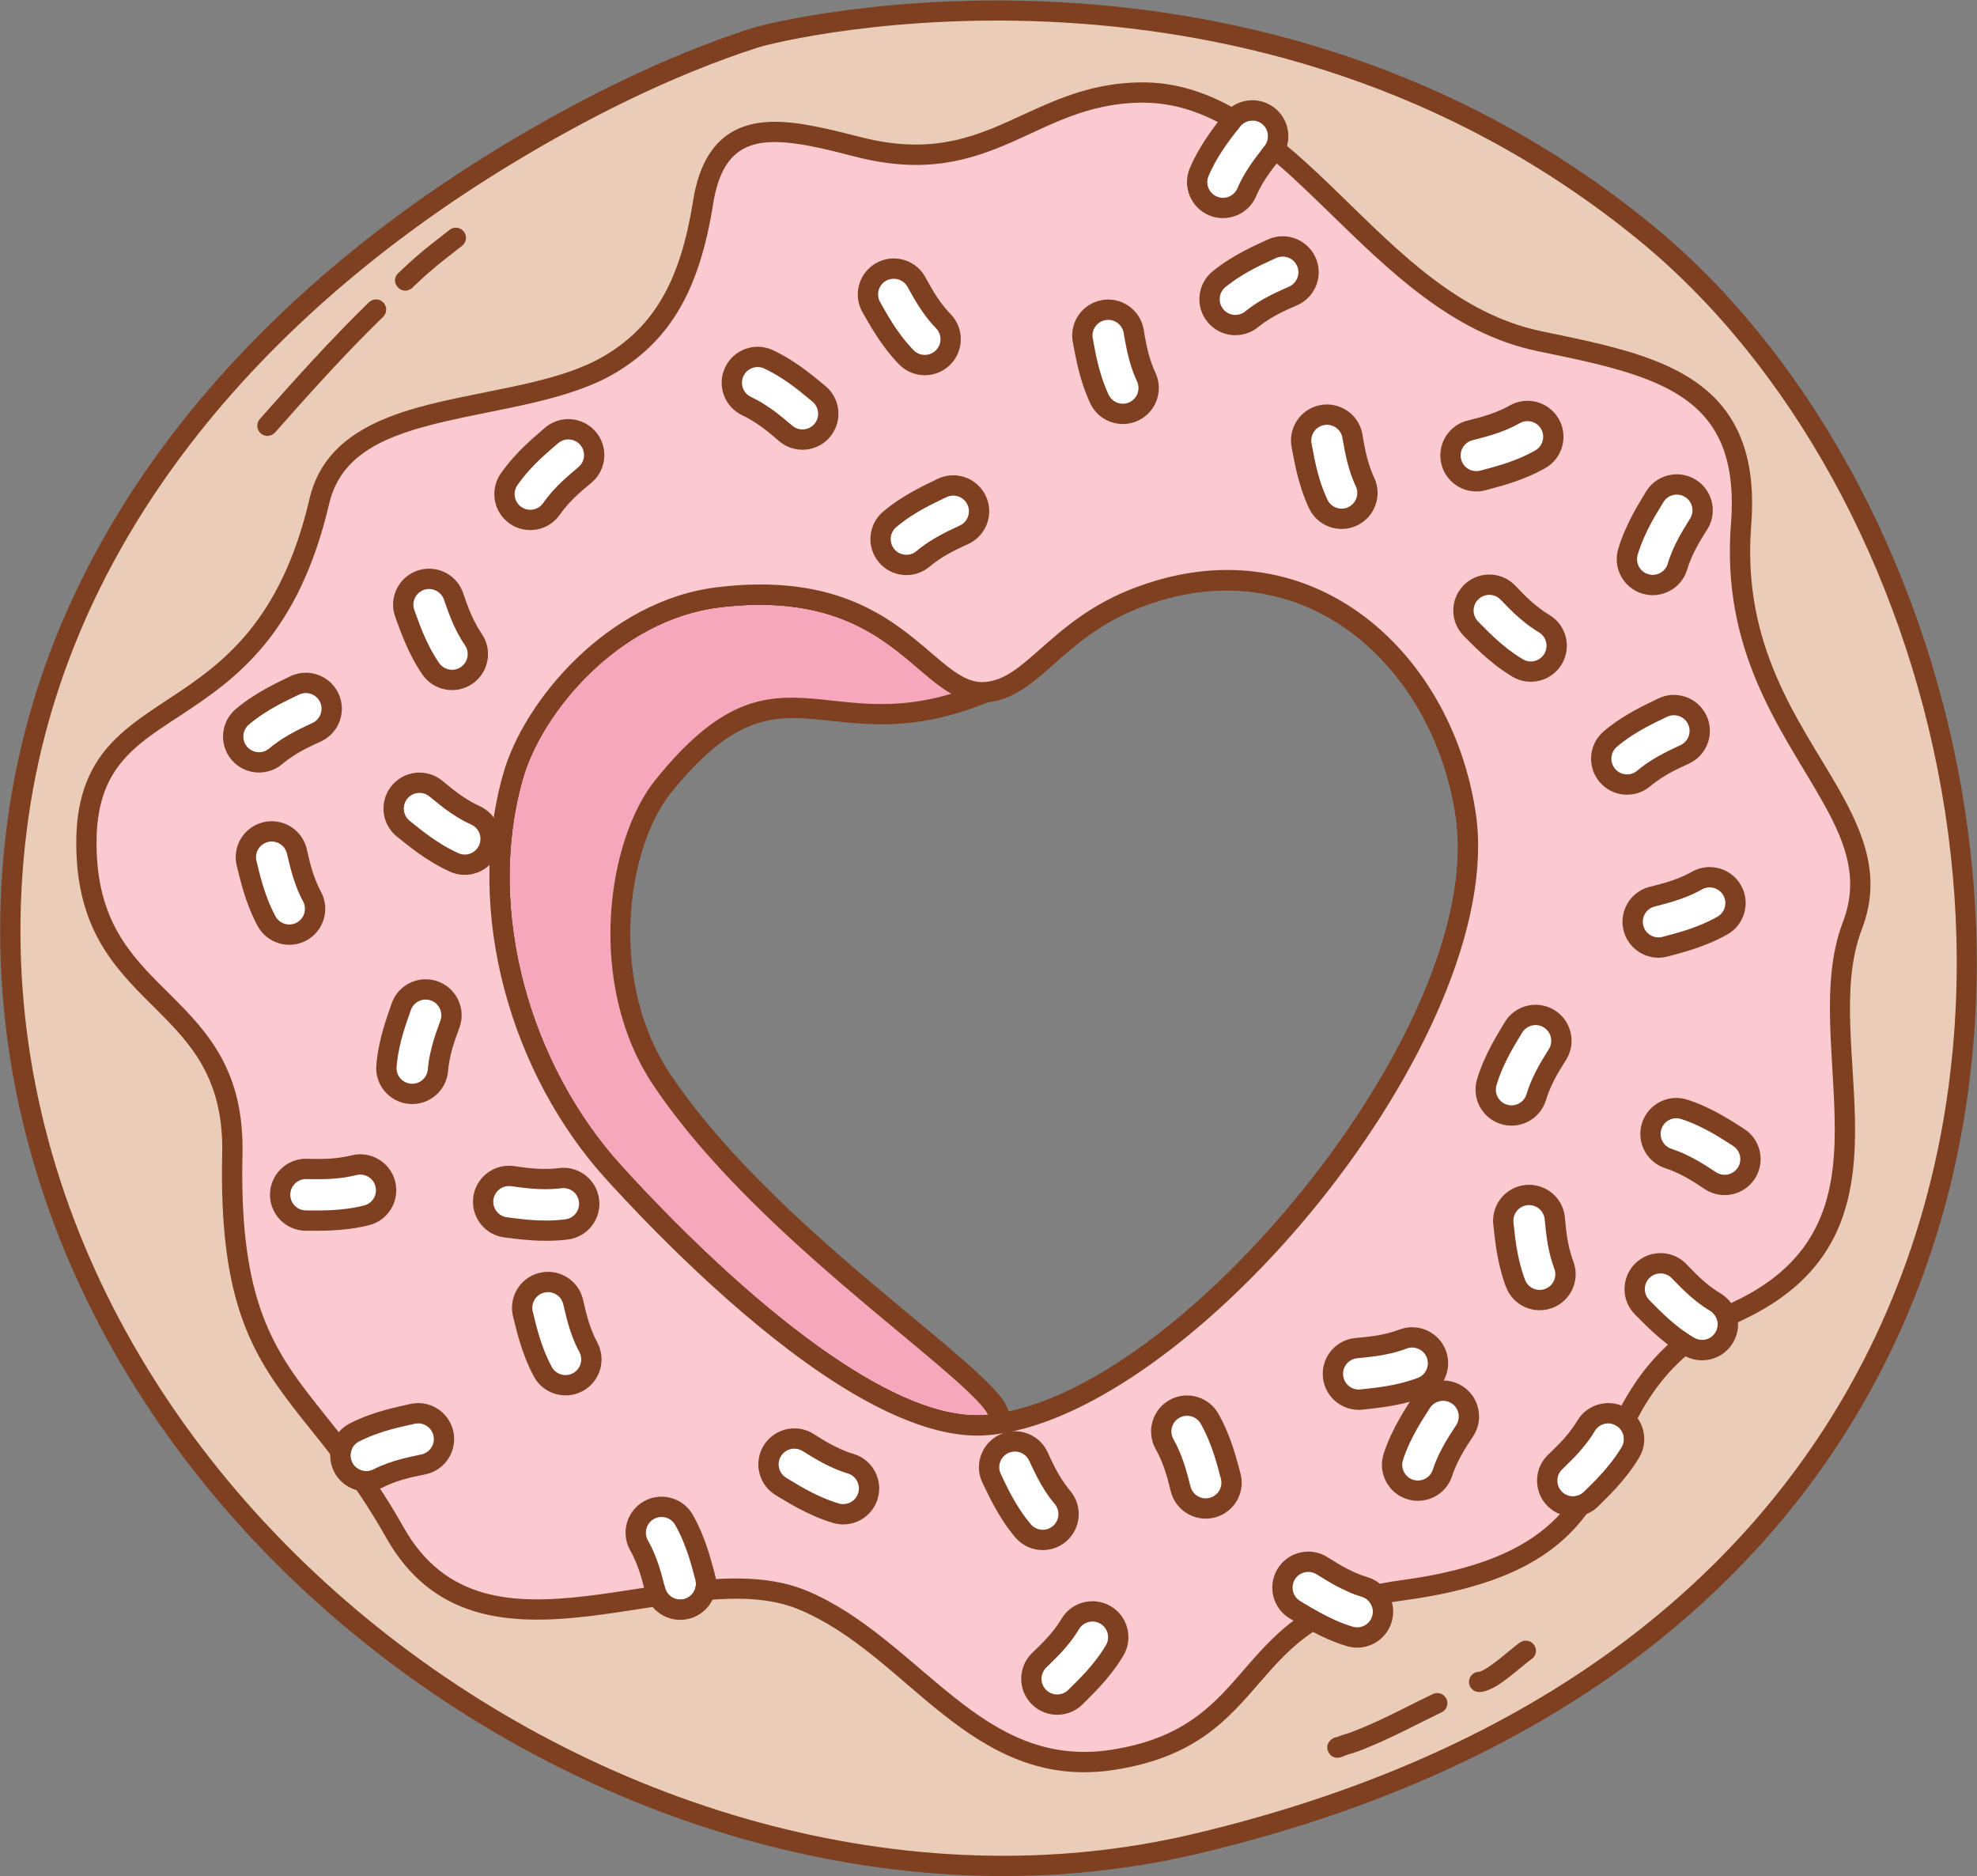 <?xml version="1.0" encoding="UTF-8" standalone="no"?><!DOCTYPE svg PUBLIC "-//W3C//DTD SVG 1.1//EN" "http://www.w3.org/Graphics/SVG/1.1/DTD/svg11.dtd"><svg width="100%" height="100%" viewBox="0 0 3249 3083" version="1.1" xmlns="http://www.w3.org/2000/svg" xmlns:xlink="http://www.w3.org/1999/xlink" xml:space="preserve" xmlns:serif="http://www.serif.com/" style="fill-rule:evenodd;clip-rule:evenodd;stroke-linejoin:round;stroke-miterlimit:2;"><rect x="0" y="0" width="3249" height="3083" fill="#808080" stroke="none"/><g id="Donut-Pink"><path d="M1620.69,2341.77c126.072,-10.006 -329.795,-264.743 -532.736,-567.124c-107.873,-160.73 -73.618,-388.301 1.575,-481.964c167.082,-208.125 242.976,-95.63 423.303,-124.112c32.173,-5.082 67.672,-14.652 107.605,-31.331c-100.4,8.901 -140.931,-191.4 -439.03,-155.873c-173.559,20.684 -306.129,180.06 -338.454,294.7c-62.796,222.703 13,482.504 165.709,650.598c127.187,139.999 419.166,430.413 612.028,415.106Z" style="fill:#f6a7bc;"/><path d="M1622.01,2358.38c22.452,-1.782 32.558,-11.584 35.769,-21.732c2.87,-9.07 0.512,-22.61 -11.156,-38.53c-23.873,-32.568 -90.753,-86.791 -173.268,-155.577c-120.555,-100.495 -275.011,-233.328 -371.561,-377.187c-103.458,-154.152 -71.383,-372.412 0.732,-462.242c94.592,-117.828 157.657,-127.796 230.168,-121.883c52.364,4.27 109.015,15.444 182.739,3.799c33.314,-5.262 70.079,-15.143 111.428,-32.413c7.586,-3.169 11.728,-11.394 9.758,-19.374c-1.97,-7.981 -9.465,-13.333 -17.653,-12.607c-16.354,1.45 -30.625,-4.364 -45.148,-13.645c-17.284,-11.048 -34.656,-26.822 -54.684,-43.74c-64.396,-54.397 -153.857,-120.585 -339.699,-98.437c-180.716,21.538 -318.864,187.359 -352.522,306.727c-64.307,228.062 13.029,494.188 169.414,666.328c76.948,84.7 213.766,223.944 352.874,318.498c95.582,64.969 192.636,108.378 272.808,102.015l0.001,0Zm1.695,-33.872c-1.373,0.278 -2.903,0.53 -4.333,0.643l0,0c-74.118,5.883 -163.069,-36.291 -251.432,-96.354c-136.809,-92.991 -271.265,-230.045 -346.941,-313.344c-149.034,-164.049 -223.288,-417.525 -162.004,-634.868c30.992,-109.912 157.984,-262.842 324.385,-282.674c171.878,-20.484 254.687,40.492 314.244,90.802c21.291,17.985 39.868,34.618 58.243,46.362c2.65,1.694 5.299,3.291 7.953,4.785c-18.923,5.631 -36.727,9.58 -53.587,12.243c-70.538,11.141 -124.73,-0.012 -174.83,-4.097c-81.186,-6.62 -152.961,2.314 -258.87,134.239c-78.27,97.496 -114.704,334.377 -2.417,501.685c142.801,212.772 409.933,402.334 514.041,500.217c12.574,11.823 22.65,22.191 29.579,31.038c2.361,3.016 4.504,6.634 5.969,9.323Z" style="fill:#7e4021;"/><path d="M2702.51,380.834c-638.917,-521.139 -1416.11,-333.579 -1463.23,-318.258c-143.571,46.685 -282.543,116.644 -411.238,194.962c-403.269,245.41 -739.242,619.213 -800.461,1103.19c-132.107,1044.39 987.794,1893.37 1937.05,1669.15c1639.46,-387.247 1460.73,-2059.45 737.877,-2649.05Zm-1081.82,1960.93c323.617,-25.685 840.695,-648.05 788.15,-1002.74c-38.623,-260.712 -266.87,-465.84 -545.261,-354.781c-129.75,51.761 -166.424,146.192 -243.142,152.993c-100.4,8.901 -140.931,-191.4 -439.03,-155.873c-173.559,20.684 -306.129,180.06 -338.454,294.7c-62.796,222.703 13,482.504 165.709,650.598c127.187,139.999 419.166,430.413 612.028,415.106Z" style="fill:#ebccb8;"/><path d="M2713.05,367.919c-645.724,-526.691 -1431.3,-336.677 -1478.92,-321.193c-144.79,47.081 -284.962,117.592 -414.749,196.574c-407.545,248.013 -746.463,626.227 -808.332,1115.34c-66.798,528.086 182.523,1006.95 568.952,1325.26c386.104,318.048 908.888,475.482 1388.46,362.203c496.696,-117.321 827.885,-351.84 1028.82,-638.182c469.423,-668.97 227.404,-1622.68 -284.234,-2040l-0.001,-0Zm-21.068,25.831c500.359,408.123 737.092,1340.8 278.017,1995.02c-196.999,280.741 -522.212,509.862 -1009.19,624.889c-469.68,110.94 -981.475,-44.007 -1359.61,-355.492c-377.809,-311.216 -622.385,-779.043 -557.076,-1295.35c60.57,-478.847 393.598,-848.238 792.59,-1091.05c127.603,-77.653 265.376,-147.061 407.728,-193.349c46.614,-15.158 815.43,-200.264 1447.54,315.323l0.001,0.001Zm-1069.96,1964.63c165.044,-13.099 380.395,-176.97 546.811,-384.171c166.361,-207.132 283.295,-456.796 256.506,-637.629c-40.172,-271.175 -278.359,-483.334 -567.923,-367.818c-79.983,31.908 -125.723,79.331 -166.397,113.887c-23.489,19.956 -44.73,35.564 -72.041,37.985c-16.354,1.45 -30.625,-4.364 -45.148,-13.645c-17.284,-11.048 -34.656,-26.822 -54.684,-43.74c-64.396,-54.397 -153.857,-120.585 -339.699,-98.437c-180.716,21.538 -318.864,187.359 -352.522,306.727c-64.307,228.062 13.029,494.188 169.414,666.328c76.948,84.7 213.766,223.944 352.874,318.498c95.582,64.969 192.636,108.378 272.808,102.015l0.001,0Zm-2.638,-33.229c-74.118,5.883 -163.069,-36.291 -251.432,-96.354c-136.809,-92.991 -271.265,-230.045 -346.941,-313.344c-149.034,-164.049 -223.288,-417.525 -162.004,-634.868c30.992,-109.912 157.984,-262.842 324.385,-282.674c171.878,-20.484 254.687,40.492 314.244,90.802c21.291,17.985 39.868,34.618 58.243,46.362c21.139,13.511 42.236,20.873 66.043,18.762c34.065,-3.02 61.381,-20.893 90.679,-45.785c38.505,-32.712 81.45,-78.124 157.166,-108.329c267.22,-106.603 485.526,91.492 522.599,341.742c25.756,173.861 -89.575,412.724 -249.522,611.871c-159.891,199.077 -364.886,359.23 -523.46,371.815l0,0Z" style="fill:#7e4021;"/><path d="M451.927,710.676c57.706,-65.069 115.099,-129.259 177.663,-190.061c6.597,-6.411 6.748,-16.971 0.337,-23.568c-6.411,-6.597 -16.971,-6.748 -23.568,-0.337c-63.159,61.38 -121.117,126.162 -179.371,191.849c-6.103,6.882 -5.471,17.425 1.411,23.528c6.882,6.103 17.425,5.471 23.528,-1.411Z" style="fill:#7e4021;"/><path d="M680.429,469.999c2.38,-2.148 6.266,-5.67 7.784,-7.099c5.246,-4.942 10.539,-9.853 15.962,-14.601c17.757,-15.546 36.678,-29.794 55.223,-44.378c7.23,-5.686 8.484,-16.173 2.798,-23.403c-5.686,-7.231 -16.173,-8.485 -23.404,-2.799c-19.004,14.945 -38.377,29.569 -56.575,45.5c-5.727,5.015 -11.321,10.199 -16.862,15.419c-3.184,3 -11.563,10.627 -12.537,11.918c-7.372,9.774 -1.791,17.984 0.009,20.331c0.879,1.147 9.917,12.272 23.345,3.246c1.705,-1.146 3.13,-2.553 4.257,-4.134Zm-20.724,-24.744l-0.666,0.334l-0.729,0.413c0.482,-0.291 0.948,-0.538 1.395,-0.747Zm0.129,-0.064l-0.031,0.015l0.162,-0.071l-0.131,0.056Z" style="fill:#7e4021;"/><path d="M2196.99,2854.42c-3.048,0.314 -6.042,1.476 -8.615,3.522c-11.857,9.426 -5.836,20.101 -4.613,22.181c1.992,3.386 6.421,9.038 16.018,8.192c1.035,-0.092 3.185,-0.439 5.927,-1.465c2.481,-0.928 7.374,-3.286 9.705,-3.88c12.417,-3.164 24.362,-8.23 36.186,-13.091c40.18,-16.517 78.341,-37.479 117.535,-56.144c8.305,-3.954 11.837,-13.908 7.882,-22.213c-3.954,-8.305 -13.908,-11.837 -22.213,-7.882c-38.649,18.405 -76.256,39.122 -115.878,55.409c-10.386,4.27 -20.836,8.841 -31.743,11.62c-2.089,0.533 -6.964,2.443 -10.191,3.751Zm13.368,28.524l-0.486,0.451l0.169,-0.144l0.317,-0.307Zm2.39,-2.918c-0.654,1.019 -1.428,1.976 -2.32,2.85c1.004,-0.966 1.755,-1.93 2.32,-2.85Z" style="fill:#7e4021;"/><path d="M2431.15,2747.06c-8.984,-0.204 -16.557,6.799 -17.006,15.83c-0.456,9.188 6.632,17.017 15.819,17.473c7.784,0.387 19.301,-3.582 31.553,-11.356c20.141,-12.781 44.84,-35.62 55.265,-42.569c7.654,-5.103 9.725,-15.459 4.622,-23.113c-5.102,-7.654 -15.458,-9.725 -23.112,-4.622c-8.976,5.983 -28.496,23.683 -46.624,36.71c-5.225,3.755 -10.297,7.093 -14.879,9.418c-2.005,1.018 -5.204,2.086 -5.638,2.229Z" style="fill:#7e4021;"/><path d="M2530.3,560.699c-276.701,-57.045 -405.822,-412.926 -657.187,-408.665c-180.147,3.053 -246.626,144.628 -462.234,89.543c-122.117,-31.199 -231.48,-59.557 -255.443,91.292c-21.311,134.158 -65.792,212.764 -150.52,264.325c-150.147,91.373 -437.956,46.246 -480.079,226.419c-97.897,418.74 -400.523,282.102 -382.05,587.746c14.735,243.798 244.811,226.075 239.025,485.392c-8.294,371.691 125.779,369.975 266.86,620.986c144.985,257.956 473.663,29.055 671.074,111.72c183.561,76.866 283.45,297.566 509.679,262.182c257.402,-40.259 198.879,-241.389 474.58,-278.345c440.599,-59.06 249.649,-317.767 552.091,-459.029c294.459,-137.533 111.619,-434.049 188.21,-633.658c76.095,-198.315 -209.778,-319.259 -183.016,-658.775c18.172,-230.541 -138.214,-261.39 -330.99,-301.133Zm-909.603,1781.07c323.617,-25.685 840.695,-648.05 788.15,-1002.74c-38.623,-260.712 -266.87,-465.84 -545.261,-354.781c-129.75,51.761 -166.424,146.192 -243.142,152.993c-100.4,8.901 -140.931,-191.4 -439.03,-155.873c-173.559,20.684 -306.129,180.06 -338.454,294.7c-62.796,222.703 13,482.504 165.709,650.598c127.187,139.999 419.166,430.413 612.028,415.106Z" style="fill:#facad0;"/><path d="M2533.66,544.375c-135.197,-27.872 -233.794,-129.558 -329.842,-222.948c-101.684,-98.87 -200.969,-188.261 -330.994,-186.058c-74.721,1.267 -130.66,25.233 -185.104,50.22c-75.705,34.745 -148.368,71.611 -272.721,39.84c-52.906,-13.517 -103.537,-26.251 -146.25,-25.255c-31.743,0.74 -59.43,8.872 -81.538,27.932c-22.918,19.758 -40.243,51.8 -48.241,102.149c-20.334,128.002 -61.884,203.506 -142.724,252.702c-43.571,26.515 -99.216,40.884 -156.744,53.082c-60.061,12.735 -122.168,22.991 -175.895,40.509c-76.87,25.064 -136.746,65.17 -155.005,143.27c-47.475,203.069 -144.596,271.47 -227.604,326.162c-53.875,35.496 -101.726,66.232 -129.718,119.311c-18.924,35.885 -29.066,82.033 -25.135,147.074c7.691,127.256 70.862,186.645 132.077,247.673c55.816,55.646 109.675,112.92 106.921,236.341c-5.108,228.926 42.907,319.721 113.008,411.498c45.134,59.09 100.041,118.488 155.986,218.026c76.431,135.985 200.588,145.425 332.346,129.981c62.366,-7.309 126.366,-20.098 187.09,-25.891c57.916,-5.525 112.749,-4.836 159.73,14.838c90.373,37.844 159.899,111.44 234.927,170.875c79.762,63.185 165.357,110.919 283.765,92.4c134.155,-20.983 186.229,-83.481 240.44,-145.955c49.822,-57.415 101.721,-114.636 233.778,-132.338c229.218,-30.726 293.558,-114.368 340.529,-207.716c43.713,-86.877 69.968,-184.336 216.402,-252.731c154.893,-72.346 184.712,-186.231 185.418,-308.555c0.337,-58.335 -6.138,-118.618 -7.914,-176.834c-1.7,-55.711 0.826,-109.481 19.213,-157.399c32.38,-84.389 4.547,-155.853 -40.365,-234.052c-61.981,-107.921 -157.314,-229.998 -141.597,-429.384c5.783,-73.366 -5.606,-127.581 -29.196,-168.792c-27.813,-48.589 -72.774,-79.596 -129.198,-101.759c-53.423,-20.985 -117.359,-34.097 -185.845,-48.216l-0,0Zm-6.731,32.647c66.457,13.701 128.549,26.231 180.389,46.594c48.841,19.185 88.38,45.234 112.456,87.294c20.887,36.488 30.015,84.653 24.895,149.612c-16.399,208.035 81.252,336.003 145.922,448.605c39.525,68.82 66.645,131.243 38.149,205.509c-38.961,101.538 -12.828,227.691 -13.511,345.982c-0.636,110.22 -26.626,213.36 -166.192,278.547c-125.752,58.735 -169.624,136.831 -206.097,213.537c-25.409,53.439 -46.658,106.306 -93.849,149.845c-47.092,43.449 -119.946,77.156 -247.307,94.228c-143.643,19.255 -200.332,81.077 -254.525,143.53c-49.803,57.394 -97.168,115.591 -220.415,134.868c-107.822,16.864 -185.285,-28.06 -257.916,-85.595c-77.364,-61.286 -149.563,-136.472 -242.75,-175.494c-51.725,-21.66 -112.006,-23.357 -175.77,-17.274c-60.956,5.815 -125.202,18.63 -187.805,25.968c-118.184,13.852 -230.852,8.768 -299.408,-113.207c-56.919,-101.271 -112.635,-161.809 -158.554,-221.928c-66.481,-87.037 -111.017,-173.417 -106.173,-390.521c3.033,-135.897 -55.253,-199.419 -116.712,-260.69c-56.061,-55.89 -115.295,-109.536 -122.338,-226.078c-3.459,-57.218 4.698,-97.944 21.347,-129.514c25.369,-48.105 69.745,-74.855 118.572,-107.026c88.16,-58.085 191.302,-130.736 241.723,-346.407c19.587,-83.778 97.866,-113.008 187.131,-134.083c97.695,-23.065 208.973,-35.393 285.383,-81.892c88.616,-53.928 136.027,-135.633 158.317,-275.948c6.38,-40.164 18.803,-66.37 37.085,-82.132c20.829,-17.956 48.629,-21.613 80.264,-19.306c35.625,2.598 75.793,13.022 117.507,23.679c112.563,28.758 186.21,6.319 255.217,-23.846c64.197,-28.063 123.93,-63.698 211.425,-65.181c121.343,-2.057 212.297,84.36 307.192,176.628c100.53,97.748 204.843,202.523 346.348,231.696l0,0Zm-904.919,1781.36c165.044,-13.099 380.395,-176.97 546.811,-384.171c166.361,-207.132 283.295,-456.796 256.506,-637.629c-40.172,-271.175 -278.359,-483.334 -567.923,-367.818c-79.983,31.908 -125.723,79.331 -166.397,113.887c-23.489,19.956 -44.73,35.564 -72.041,37.985c-16.354,1.45 -30.625,-4.364 -45.148,-13.645c-17.284,-11.048 -34.656,-26.822 -54.684,-43.74c-64.396,-54.397 -153.857,-120.585 -339.699,-98.437c-180.716,21.538 -318.864,187.359 -352.522,306.727c-64.307,228.062 13.029,494.188 169.414,666.328c76.948,84.7 213.766,223.944 352.874,318.498c95.582,64.969 192.636,108.378 272.808,102.015l0.001,0Zm-2.638,-33.229c-74.118,5.883 -163.069,-36.291 -251.432,-96.354c-136.809,-92.991 -271.265,-230.045 -346.941,-313.344c-149.034,-164.049 -223.288,-417.525 -162.004,-634.868c30.992,-109.912 157.984,-262.842 324.385,-282.674c171.878,-20.484 254.687,40.492 314.244,90.802c21.291,17.985 39.868,34.618 58.243,46.362c21.139,13.511 42.236,20.873 66.043,18.762c34.065,-3.02 61.381,-20.893 90.679,-45.785c38.505,-32.712 81.45,-78.124 157.166,-108.329c267.22,-106.603 485.526,91.492 522.599,341.742c25.756,173.861 -89.575,412.724 -249.522,611.871c-159.891,199.077 -364.886,359.23 -523.46,371.815l0,0Z" style="fill:#7e4021;"/><path d="M2487.26,2009.35c2.036,15.526 4.109,54.516 18.885,93.593c5.04,13.329 19.953,20.059 33.281,15.019c13.329,-5.04 20.059,-19.952 15.019,-33.281c-12.935,-34.211 -14.203,-68.453 -15.986,-82.045c-1.853,-14.129 -14.828,-24.095 -28.956,-22.242c-14.129,1.852 -24.096,14.827 -22.243,28.956Z" style="fill:#fff;"/><path d="M2454.21,2013.68c2.2,16.774 4.792,58.828 20.756,101.048c11.546,30.537 45.712,45.955 76.249,34.409c30.537,-11.546 45.955,-45.712 34.409,-76.249c-11.748,-31.07 -12.496,-62.246 -14.114,-74.59c-4.245,-32.37 -33.972,-55.204 -66.342,-50.959c-32.369,4.245 -55.203,33.972 -50.958,66.341Zm33.05,-4.334c2.036,15.526 4.109,54.516 18.885,93.593c5.04,13.329 19.953,20.059 33.281,15.019c13.329,-5.04 20.059,-19.952 15.019,-33.281c-12.935,-34.211 -14.203,-68.453 -15.986,-82.045c-1.853,-14.129 -14.828,-24.095 -28.956,-22.242c-14.129,1.852 -24.096,14.827 -22.243,28.956Z" style="fill:#7e4021;"/><path d="M2236.3,2283.11c15.526,-2.036 54.515,-4.109 93.593,-18.884c13.329,-5.04 20.059,-19.953 15.019,-33.282c-5.04,-13.329 -19.953,-20.058 -33.281,-15.019c-34.211,12.936 -68.453,14.204 -82.045,15.986c-14.129,1.853 -24.095,14.828 -22.242,28.957c1.852,14.129 14.827,24.095 28.956,22.242Z" style="fill:#fff;"/><path d="M2240.63,2316.16c16.774,-2.2 58.828,-4.793 101.048,-20.756c30.537,-11.547 45.955,-45.713 34.409,-76.25c-11.546,-30.537 -45.712,-45.955 -76.249,-34.409c-31.07,11.748 -62.246,12.496 -74.59,14.115c-32.37,4.245 -55.204,33.971 -50.959,66.341c4.245,32.37 33.972,55.204 66.341,50.959Zm-4.334,-33.051c15.526,-2.036 54.515,-4.109 93.593,-18.884c13.329,-5.04 20.059,-19.953 15.019,-33.282c-5.04,-13.329 -19.953,-20.058 -33.281,-15.019c-34.211,12.936 -68.453,14.204 -82.045,15.986c-14.129,1.853 -24.095,14.828 -22.242,28.957c1.852,14.129 14.827,24.095 28.956,22.242Z" style="fill:#7e4021;"/><path d="M673.647,1349.12c12.417,9.538 41.453,35.642 79.534,52.827c12.988,5.861 28.292,0.074 34.153,-12.914c5.861,-12.989 0.075,-28.292 -12.914,-34.153c-33.337,-15.044 -58.447,-38.361 -69.318,-46.711c-11.3,-8.681 -27.523,-6.553 -36.203,4.747c-8.68,11.301 -6.553,27.523 4.748,36.204Z" style="fill:#fff;"/><path d="M653.341,1375.56c13.417,10.305 44.986,38.208 86.129,56.774c29.757,13.429 64.818,0.172 78.247,-29.585c13.428,-29.758 0.171,-64.819 -29.586,-78.247c-30.277,-13.663 -52.85,-35.179 -62.723,-42.763c-25.891,-19.887 -63.057,-15.013 -82.944,10.877c-19.887,25.891 -15.013,63.056 10.877,82.944Zm20.306,-26.435c12.417,9.538 41.453,35.642 79.534,52.827c12.988,5.861 28.292,0.074 34.153,-12.914c5.861,-12.989 0.075,-28.292 -12.914,-34.153c-33.337,-15.044 -58.447,-38.361 -69.318,-46.711c-11.3,-8.681 -27.523,-6.553 -36.203,4.747c-8.68,11.301 -6.553,27.523 4.748,36.204Z" style="fill:#7e4021;"/><path d="M1446.7,497.107c8.055,13.428 25.496,48.361 54.622,78.312c9.934,10.216 26.293,10.445 36.509,0.51c10.216,-9.934 10.445,-26.293 0.51,-36.509c-25.498,-26.221 -40.308,-57.121 -47.36,-68.876c-7.33,-12.22 -23.202,-16.189 -35.422,-8.859c-12.22,7.33 -16.189,23.202 -8.859,35.422Z" style="fill:#fff;"/><path d="M1418.11,514.254c8.702,14.508 27.84,52.044 59.308,84.404c22.761,23.405 60.241,23.929 83.646,1.169c23.405,-22.76 23.929,-60.241 1.169,-83.646c-23.158,-23.813 -36.269,-52.108 -42.673,-62.784c-16.794,-27.996 -53.158,-37.091 -81.154,-20.297c-27.996,16.794 -37.091,53.158 -20.296,81.154Zm28.584,-17.147c8.055,13.428 25.496,48.361 54.622,78.312c9.934,10.216 26.293,10.445 36.509,0.51c10.216,-9.934 10.445,-26.293 0.51,-36.509c-25.498,-26.221 -40.308,-57.121 -47.36,-68.876c-7.33,-12.22 -23.202,-16.189 -35.422,-8.859c-12.22,7.33 -16.189,23.202 -8.859,35.422Z" style="fill:#7e4021;"/><path d="M681.072,1002.93c5.648,14.604 16.881,51.998 40.476,86.475c8.048,11.76 24.129,14.773 35.889,6.725c11.759,-8.048 14.772,-24.129 6.724,-35.889c-20.656,-30.183 -29.984,-63.154 -34.929,-75.939c-5.141,-13.291 -20.104,-19.907 -33.394,-14.766c-13.29,5.14 -19.907,20.104 -14.766,33.394Z" style="fill:#fff;"/><path d="M649.983,1014.95c6.103,15.778 18.564,56.027 44.057,93.276c18.438,26.942 55.281,33.845 82.223,15.407c26.941,-18.438 33.845,-55.281 15.406,-82.223c-18.76,-27.412 -26.857,-57.527 -31.348,-69.138c-11.778,-30.449 -46.06,-45.607 -76.508,-33.83c-30.449,11.777 -45.607,46.059 -33.83,76.508Zm31.089,-12.025c5.648,14.604 16.881,51.998 40.476,86.475c8.048,11.76 24.129,14.773 35.889,6.725c11.759,-8.048 14.772,-24.129 6.724,-35.889c-20.656,-30.183 -29.984,-63.154 -34.929,-75.939c-5.141,-13.291 -20.104,-19.907 -33.394,-14.766c-13.29,5.14 -19.907,20.104 -14.766,33.394Z" style="fill:#7e4021;"/><path d="M2847.68,1882.6c-13.381,-8.13 -45.085,-30.92 -84.809,-43.86c-13.549,-4.413 -28.132,3.004 -32.545,16.553c-4.414,13.549 3.003,28.132 16.552,32.546c34.777,11.327 62.274,31.773 73.989,38.891c12.178,7.4 28.072,3.52 35.472,-8.658c7.399,-12.178 3.519,-28.072 -8.659,-35.472Z" style="fill:#fff;"/><path d="M2864.99,1854.11c-14.458,-8.785 -48.876,-33.087 -91.794,-47.067c-31.042,-10.111 -64.453,6.882 -74.564,37.923c-10.111,31.042 6.882,64.453 37.924,74.564c31.583,10.288 56.364,29.22 67.003,35.685c27.901,16.952 64.316,8.063 81.268,-19.837c16.952,-27.901 8.064,-64.316 -19.837,-81.268Zm-17.309,28.487c-13.381,-8.13 -45.085,-30.92 -84.809,-43.86c-13.549,-4.413 -28.132,3.004 -32.545,16.553c-4.414,13.549 3.003,28.132 16.552,32.546c34.777,11.327 62.274,31.773 73.989,38.891c12.178,7.4 28.072,3.52 35.472,-8.658c7.399,-12.178 3.519,-28.072 -8.659,-35.472Z" style="fill:#7e4021;"/><path d="M2349.5,2314.19c-8.131,13.382 -30.921,45.085 -43.86,84.809c-4.413,13.549 3.004,28.133 16.553,32.546c13.549,4.413 28.132,-3.004 32.546,-16.553c11.327,-34.776 31.773,-62.274 38.891,-73.989c7.4,-12.178 3.52,-28.072 -8.658,-35.471c-12.178,-7.4 -28.072,-3.52 -35.472,8.658Z" style="fill:#fff;"/><path d="M2321.02,2296.88c-8.785,14.458 -33.087,48.876 -47.067,91.794c-10.111,31.042 6.882,64.453 37.923,74.564c31.042,10.111 64.453,-6.882 74.564,-37.923c10.288,-31.584 29.22,-56.364 35.684,-67.004c16.953,-27.9 8.064,-64.315 -19.836,-81.268c-27.901,-16.952 -64.316,-8.063 -81.268,19.837Zm28.487,17.309c-8.131,13.382 -30.921,45.085 -43.86,84.809c-4.413,13.549 3.004,28.133 16.553,32.546c13.549,4.413 28.132,-3.004 32.546,-16.553c11.327,-34.776 31.773,-62.274 38.891,-73.989c7.4,-12.178 3.52,-28.072 -8.658,-35.471c-12.178,-7.4 -28.072,-3.52 -35.472,8.658Z" style="fill:#7e4021;"/><path d="M681.09,2339.62c-15.212,3.713 -53.745,10.016 -90.983,28.956c-12.702,6.46 -17.769,22.016 -11.309,34.718c6.46,12.701 22.017,17.768 34.718,11.308c32.6,-16.581 66.501,-21.567 79.818,-24.817c13.844,-3.379 22.339,-17.362 18.96,-31.205c-3.379,-13.843 -17.361,-22.339 -31.204,-18.96Z" style="fill:#fff;"/><path d="M673.185,2307.24c-16.435,4.011 -57.957,11.164 -98.189,31.626c-29.1,14.801 -40.709,50.441 -25.909,79.541c14.8,29.099 50.441,40.709 79.54,25.908c29.608,-15.058 60.517,-19.193 72.612,-22.146c31.716,-7.741 51.18,-39.775 43.438,-71.491c-7.742,-31.716 -39.776,-51.18 -71.492,-43.438l0,-0Zm7.905,32.382c-15.212,3.713 -53.745,10.016 -90.983,28.956c-12.702,6.46 -17.769,22.016 -11.309,34.718c6.46,12.701 22.017,17.768 34.718,11.308c32.6,-16.581 66.501,-21.567 79.818,-24.817c13.844,-3.379 22.339,-17.362 18.96,-31.205c-3.379,-13.843 -17.361,-22.339 -31.204,-18.96Z" style="fill:#7e4021;"/><path d="M2429.53,1021.79c11.256,10.885 37.144,40.114 73.029,61.507c12.24,7.296 28.101,3.283 35.398,-8.957c7.296,-12.24 3.283,-28.101 -8.957,-35.397c-31.416,-18.728 -53.719,-44.742 -63.573,-54.272c-10.243,-9.906 -26.601,-9.632 -36.508,0.611c-9.906,10.243 -9.632,26.602 0.611,36.508Z" style="fill:#fff;"/><path d="M2406.36,1045.75c12.161,11.761 40.362,43.065 79.133,66.178c28.042,16.717 64.381,7.522 81.098,-20.52c16.717,-28.043 7.522,-64.381 -20.52,-81.098c-28.532,-17.009 -48.52,-40.946 -57.469,-49.601c-23.468,-22.695 -60.946,-22.068 -83.642,1.399c-22.695,23.468 -22.068,60.947 1.4,83.642Zm23.172,-23.961c11.256,10.885 37.144,40.114 73.029,61.507c12.24,7.296 28.101,3.283 35.398,-8.957c7.296,-12.24 3.283,-28.101 -8.957,-35.397c-31.416,-18.728 -53.719,-44.742 -63.573,-54.272c-10.243,-9.906 -26.601,-9.632 -36.508,0.611c-9.906,10.243 -9.632,26.602 0.611,36.508Z" style="fill:#7e4021;"/><path d="M1755.97,2776.55c10.886,-11.255 40.115,-37.143 61.507,-73.029c7.297,-12.239 3.283,-28.101 -8.957,-35.397c-12.239,-7.297 -28.101,-3.283 -35.397,8.956c-18.728,31.416 -44.742,53.719 -54.272,63.573c-9.906,10.244 -9.632,26.602 0.611,36.508c10.244,9.906 26.602,9.633 36.508,-0.611Z" style="fill:#fff;"/><path d="M1779.93,2799.72c11.76,-12.161 43.064,-40.362 66.177,-79.133c16.717,-28.042 7.522,-64.381 -20.52,-81.098c-28.042,-16.717 -64.381,-7.522 -81.098,20.52c-17.009,28.532 -40.946,48.519 -49.601,57.469c-22.695,23.467 -22.068,60.946 1.4,83.642c23.468,22.695 60.946,22.068 83.642,-1.4Zm-23.962,-23.173c10.886,-11.255 40.115,-37.143 61.507,-73.029c7.297,-12.239 3.283,-28.101 -8.957,-35.397c-12.239,-7.297 -28.101,-3.283 -35.397,8.956c-18.728,31.416 -44.742,53.719 -54.272,63.573c-9.906,10.244 -9.632,26.602 0.611,36.508c10.244,9.906 26.602,9.633 36.508,-0.611Z" style="fill:#7e4021;"/><path d="M503.283,1989.04c15.656,-0.262 54.63,2.1 95.131,-8.148c13.814,-3.495 22.192,-17.549 18.697,-31.363c-3.496,-13.814 -17.549,-22.192 -31.363,-18.697c-35.458,8.972 -69.623,6.348 -83.329,6.578c-14.248,0.238 -25.621,11.999 -25.383,26.247c0.238,14.247 11.999,25.621 26.247,25.383Z" style="fill:#fff;"/><path d="M503.841,2022.37c16.915,-0.283 58.991,1.911 102.75,-9.161c31.649,-8.008 50.843,-40.205 42.835,-71.855c-8.009,-31.649 -40.206,-50.843 -71.855,-42.834c-32.202,8.148 -63.262,5.355 -75.709,5.563c-32.643,0.546 -58.701,27.491 -58.155,60.133c0.546,32.643 27.491,58.701 60.134,58.154l-0,0Zm-0.558,-33.328c15.656,-0.262 54.63,2.1 95.131,-8.148c13.814,-3.495 22.192,-17.549 18.697,-31.363c-3.496,-13.814 -17.549,-22.192 -31.363,-18.697c-35.458,8.972 -69.623,6.348 -83.329,6.578c-14.248,0.238 -25.621,11.999 -25.383,26.247c0.238,14.247 11.999,25.621 26.247,25.383Z" style="fill:#7e4021;"/><path d="M1795.93,556.666c3.207,15.327 8.232,54.047 25.929,91.891c6.036,12.909 21.416,18.488 34.324,12.452c12.909,-6.037 18.488,-21.417 12.452,-34.325c-15.493,-33.131 -19.355,-67.179 -22.163,-80.596c-2.919,-13.947 -16.613,-22.901 -30.56,-19.982c-13.948,2.919 -22.902,16.613 -19.982,30.56Z" style="fill:#fff;"/><path d="M1763.3,563.495c3.466,16.559 9.241,58.294 28.361,99.182c13.829,29.574 49.066,42.356 78.639,28.527c29.574,-13.829 42.356,-49.067 28.527,-78.64c-14.071,-30.089 -17.181,-61.119 -19.732,-73.304c-6.688,-31.955 -38.06,-52.468 -70.015,-45.78c-31.954,6.688 -52.468,38.06 -45.78,70.015Zm32.627,-6.829c3.207,15.327 8.232,54.047 25.929,91.891c6.036,12.909 21.416,18.488 34.324,12.452c12.909,-6.037 18.488,-21.417 12.452,-34.325c-15.493,-33.131 -19.355,-67.179 -22.163,-80.596c-2.919,-13.947 -16.613,-22.901 -30.56,-19.982c-13.948,2.919 -22.902,16.613 -19.982,30.56Z" style="fill:#7e4021;"/><path d="M2710.92,2136.8c11.256,10.886 37.144,40.115 73.029,61.507c12.24,7.297 28.102,3.283 35.398,-8.957c7.297,-12.239 3.283,-28.101 -8.956,-35.397c-31.416,-18.728 -53.719,-44.742 -63.573,-54.272c-10.244,-9.906 -26.602,-9.632 -36.508,0.611c-9.906,10.244 -9.633,26.602 0.61,36.508Z" style="fill:#fff;"/><path d="M2687.75,2160.76c12.161,11.76 40.362,43.064 79.133,66.177c28.042,16.717 64.381,7.522 81.098,-20.52c16.717,-28.042 7.522,-64.381 -20.52,-81.098c-28.532,-17.009 -48.519,-40.946 -57.469,-49.601c-23.467,-22.695 -60.946,-22.068 -83.642,1.4c-22.695,23.468 -22.068,60.946 1.4,83.642Zm23.172,-23.962c11.256,10.886 37.144,40.115 73.029,61.507c12.24,7.297 28.102,3.283 35.398,-8.957c7.297,-12.239 3.283,-28.101 -8.956,-35.397c-31.416,-18.728 -53.719,-44.742 -63.573,-54.272c-10.244,-9.906 -26.602,-9.632 -36.508,0.611c-9.906,10.244 -9.633,26.602 0.61,36.508Z" style="fill:#7e4021;"/><path d="M2603.7,2450.95c10.886,-11.256 40.114,-37.144 61.507,-73.029c7.297,-12.24 3.283,-28.101 -8.957,-35.398c-12.24,-7.296 -28.101,-3.283 -35.397,8.957c-18.728,31.416 -44.742,53.719 -54.272,63.573c-9.906,10.243 -9.632,26.602 0.611,36.508c10.243,9.906 26.602,9.632 36.508,-0.611Z" style="fill:#fff;"/><path d="M2627.66,2474.12c11.76,-12.16 43.064,-40.362 66.177,-79.133c16.717,-28.042 7.522,-64.381 -20.52,-81.098c-28.043,-16.716 -64.381,-7.522 -81.098,20.521c-17.009,28.531 -40.946,48.519 -49.601,57.468c-22.695,23.468 -22.068,60.947 1.4,83.642c23.467,22.695 60.946,22.068 83.642,-1.399l-0,-0.001Zm-23.962,-23.172c10.886,-11.256 40.114,-37.144 61.507,-73.029c7.297,-12.24 3.283,-28.101 -8.957,-35.398c-12.24,-7.296 -28.101,-3.283 -35.397,8.957c-18.728,31.416 -44.742,53.719 -54.272,63.573c-9.906,10.243 -9.632,26.602 0.611,36.508c10.243,9.906 26.602,9.632 36.508,-0.611Z" style="fill:#7e4021;"/><path d="M2155.46,729.087c3.208,15.327 8.232,54.047 25.929,91.891c6.036,12.909 21.417,18.488 34.325,12.452c12.908,-6.037 18.487,-21.417 12.451,-34.325c-15.493,-33.131 -19.355,-67.179 -22.163,-80.596c-2.919,-13.947 -16.613,-22.901 -30.56,-19.982c-13.948,2.919 -22.901,16.613 -19.982,30.56Z" style="fill:#fff;"/><path d="M2122.83,735.916c3.466,16.559 9.241,58.294 28.361,99.182c13.829,29.574 49.066,42.356 78.64,28.527c29.573,-13.83 42.355,-49.067 28.526,-78.64c-14.071,-30.089 -17.181,-61.119 -19.731,-73.304c-6.688,-31.955 -38.061,-52.468 -70.016,-45.78c-31.954,6.687 -52.467,38.06 -45.78,70.015Zm32.627,-6.829c3.208,15.327 8.232,54.047 25.929,91.891c6.036,12.909 21.417,18.488 34.325,12.452c12.908,-6.037 18.487,-21.417 12.451,-34.325c-15.493,-33.131 -19.355,-67.179 -22.163,-80.596c-2.919,-13.947 -16.613,-22.901 -30.56,-19.982c-13.948,2.919 -22.901,16.613 -19.982,30.56Z" style="fill:#7e4021;"/><path d="M2501.19,1697.3c-7.82,13.566 -29.873,45.787 -41.892,85.799c-4.099,13.647 3.652,28.055 17.3,32.155c13.647,4.099 28.055,-3.652 32.155,-17.3c10.522,-35.028 30.328,-62.99 37.174,-74.866c7.116,-12.345 2.871,-28.146 -9.475,-35.262c-12.345,-7.117 -28.146,-2.871 -35.262,9.474Z" style="fill:#fff;"/><path d="M2472.32,1680.65c-8.449,14.657 -31.951,49.627 -44.937,92.856c-9.392,31.267 8.367,64.277 39.634,73.669c31.267,9.392 64.277,-8.367 73.669,-39.634c9.556,-31.812 27.911,-57.023 34.129,-67.809c16.304,-28.284 6.577,-64.484 -21.707,-80.788c-28.284,-16.304 -64.484,-6.578 -80.788,21.706Zm28.879,16.647c-7.82,13.566 -29.873,45.787 -41.892,85.799c-4.099,13.647 3.652,28.055 17.3,32.155c13.647,4.099 28.055,-3.652 32.155,-17.3c10.522,-35.028 30.328,-62.99 37.174,-74.866c7.116,-12.345 2.871,-28.146 -9.475,-35.262c-12.345,-7.117 -28.146,-2.871 -35.262,9.474Z" style="fill:#7e4021;"/><path d="M2137.11,2631.12c13.566,7.82 45.787,29.872 85.799,41.891c13.647,4.1 28.055,-3.652 32.155,-17.299c4.099,-13.648 -3.652,-28.056 -17.299,-32.155c-35.029,-10.522 -62.991,-30.328 -74.867,-37.174c-12.345,-7.117 -28.146,-2.871 -35.262,9.474c-7.117,12.346 -2.871,28.146 9.474,35.263Z" style="fill:#fff;"/><path d="M2120.47,2660c14.657,8.448 49.627,31.951 92.856,44.936c31.267,9.392 64.277,-8.367 73.669,-39.634c9.392,-31.266 -8.367,-64.276 -39.634,-73.668c-31.812,-9.557 -57.023,-27.912 -67.809,-34.129c-28.284,-16.304 -64.484,-6.578 -80.788,21.706c-16.304,28.285 -6.578,64.485 21.706,80.789l0,-0Zm16.647,-28.879c13.566,7.82 45.787,29.872 85.799,41.891c13.647,4.1 28.055,-3.652 32.155,-17.299c4.099,-13.648 -3.652,-28.056 -17.299,-32.155c-35.029,-10.522 -62.991,-30.328 -74.867,-37.174c-12.345,-7.117 -28.146,-2.871 -35.262,9.474c-7.117,12.346 -2.871,28.146 9.474,35.263Z" style="fill:#7e4021;"/><path d="M875.625,2155.72c4.063,15.122 11.253,53.499 31.047,90.29c6.751,12.549 22.421,17.256 34.969,10.505c12.549,-6.752 17.256,-22.421 10.505,-34.97c-17.329,-32.209 -23.096,-65.986 -26.653,-79.225c-3.697,-13.761 -17.872,-21.932 -31.634,-18.234c-13.761,3.697 -21.932,17.872 -18.234,31.634Z" style="fill:#fff;"/><path d="M843.433,2164.37c4.39,16.338 12.499,57.684 33.884,97.434c15.468,28.75 51.367,39.534 80.117,24.066c28.75,-15.467 39.534,-51.367 24.067,-80.117c-15.738,-29.252 -20.586,-60.058 -23.816,-72.081c-8.471,-31.529 -40.946,-50.248 -72.475,-41.777c-31.529,8.471 -50.248,40.946 -41.777,72.475Zm32.192,-8.649c4.063,15.122 11.253,53.499 31.047,90.29c6.751,12.549 22.421,17.256 34.969,10.505c12.549,-6.752 17.256,-22.421 10.505,-34.97c-17.329,-32.209 -23.096,-65.986 -26.653,-79.225c-3.697,-13.761 -17.872,-21.932 -31.634,-18.234c-13.761,3.697 -21.932,17.872 -18.234,31.634Z" style="fill:#7e4021;"/><path d="M2733.25,825.605c-7.82,13.566 -29.873,45.787 -41.892,85.799c-4.099,13.647 3.652,28.055 17.3,32.155c13.647,4.099 28.055,-3.652 32.155,-17.299c10.522,-35.029 30.328,-62.991 37.174,-74.867c7.116,-12.345 2.871,-28.146 -9.475,-35.262c-12.345,-7.117 -28.146,-2.871 -35.262,9.474Z" style="fill:#fff;"/><path d="M2704.37,808.958c-8.449,14.657 -31.951,49.627 -44.937,92.856c-9.392,31.267 8.367,64.277 39.634,73.669c31.267,9.392 64.277,-8.367 73.669,-39.634c9.556,-31.812 27.911,-57.023 34.129,-67.809c16.304,-28.284 6.577,-64.484 -21.707,-80.788c-28.284,-16.304 -64.484,-6.578 -80.788,21.706Zm28.879,16.647c-7.82,13.566 -29.873,45.787 -41.892,85.799c-4.099,13.647 3.652,28.055 17.3,32.155c13.647,4.099 28.055,-3.652 32.155,-17.299c10.522,-35.029 30.328,-62.991 37.174,-74.867c7.116,-12.345 2.871,-28.146 -9.475,-35.262c-12.345,-7.117 -28.146,-2.871 -35.262,9.474Z" style="fill:#7e4021;"/><path d="M1292.51,2428.62c13.566,7.82 45.787,29.872 85.799,41.891c13.647,4.1 28.055,-3.652 32.155,-17.299c4.099,-13.648 -3.652,-28.056 -17.3,-32.155c-35.028,-10.522 -62.99,-30.328 -74.866,-37.174c-12.346,-7.117 -28.146,-2.871 -35.262,9.474c-7.117,12.346 -2.871,28.146 9.474,35.263Z" style="fill:#fff;"/><path d="M1275.86,2457.5c14.657,8.448 49.627,31.951 92.856,44.936c31.267,9.392 64.277,-8.367 73.669,-39.634c9.392,-31.266 -8.367,-64.276 -39.634,-73.668c-31.812,-9.557 -57.023,-27.912 -67.809,-34.129c-28.284,-16.304 -64.484,-6.578 -80.788,21.706c-16.304,28.285 -6.578,64.485 21.706,80.789Zm16.647,-28.879c13.566,7.82 45.787,29.872 85.799,41.891c13.647,4.1 28.055,-3.652 32.155,-17.299c4.099,-13.648 -3.652,-28.056 -17.3,-32.155c-35.028,-10.522 -62.99,-30.328 -74.866,-37.174c-12.346,-7.117 -28.146,-2.871 -35.262,9.474c-7.117,12.346 -2.871,28.146 9.474,35.263Z" style="fill:#7e4021;"/><path d="M421.588,1415.3c4.063,15.122 11.253,53.499 31.047,90.29c6.751,12.549 22.421,17.256 34.97,10.505c12.548,-6.751 17.255,-22.421 10.504,-34.97c-17.328,-32.209 -23.095,-65.986 -26.653,-79.224c-3.697,-13.762 -17.872,-21.933 -31.633,-18.235c-13.762,3.698 -21.933,17.872 -18.235,31.634Z" style="fill:#fff;"/><path d="M389.396,1423.95c4.39,16.339 12.499,57.684 33.884,97.434c15.468,28.751 51.367,39.534 80.117,24.067c28.751,-15.468 39.534,-51.367 24.067,-80.117c-15.738,-29.252 -20.585,-60.058 -23.816,-72.082c-8.471,-31.528 -40.946,-50.248 -72.475,-41.777c-31.529,8.472 -50.248,40.947 -41.777,72.475Zm32.192,-8.649c4.063,15.122 11.253,53.499 31.047,90.29c6.751,12.549 22.421,17.256 34.97,10.505c12.548,-6.751 17.255,-22.421 10.504,-34.97c-17.328,-32.209 -23.095,-65.986 -26.653,-79.224c-3.697,-13.762 -17.872,-21.933 -31.633,-18.235c-13.762,3.698 -21.933,17.872 -18.235,31.634Z" style="fill:#7e4021;"/><path d="M2096.74,424.155c-14.086,6.84 -50.42,21.134 -82.822,47.506c-11.052,8.996 -12.722,25.271 -3.726,36.323c8.995,11.052 25.27,12.721 36.322,3.726c28.367,-23.088 60.451,-35.117 72.782,-41.105c12.819,-6.225 18.172,-21.685 11.947,-34.503c-6.225,-12.819 -21.685,-18.172 -34.503,-11.947Z" style="fill:#fff;"/><path d="M2082.18,394.17c-15.219,7.39 -54.295,23.145 -89.303,51.639c-25.32,20.608 -29.145,57.897 -8.537,83.217c20.609,25.32 57.897,29.145 83.217,8.537c25.762,-20.969 55.103,-31.535 66.301,-36.973c29.368,-14.261 41.632,-49.682 27.371,-79.049c-14.261,-29.368 -49.682,-41.632 -79.049,-27.371Zm14.561,29.985c-14.086,6.84 -50.42,21.134 -82.822,47.506c-11.052,8.996 -12.722,25.271 -3.726,36.323c8.995,11.052 25.27,12.721 36.322,3.726c28.367,-23.088 60.451,-35.117 72.782,-41.105c12.819,-6.225 18.172,-21.685 11.947,-34.503c-6.225,-12.819 -21.685,-18.172 -34.503,-11.947Z" style="fill:#7e4021;"/><path d="M2433.41,773.191c15.033,-4.384 53.248,-12.39 89.61,-32.962c12.402,-7.017 16.774,-22.783 9.757,-35.186c-7.017,-12.402 -22.783,-16.774 -35.185,-9.757c-31.833,18.01 -65.479,24.495 -78.639,28.333c-13.68,3.99 -21.547,18.335 -17.557,32.015c3.989,13.68 18.335,21.547 32.014,17.557Z" style="fill:#fff;"/><path d="M2442.74,805.191c16.241,-4.736 57.405,-13.724 96.691,-35.951c28.414,-16.076 38.431,-52.197 22.355,-80.611c-16.076,-28.414 -52.197,-38.431 -80.611,-22.355c-28.911,16.357 -59.606,21.859 -71.558,25.345c-31.341,9.14 -49.365,42.007 -40.225,73.348c9.141,31.341 42.007,49.365 73.348,40.224Zm-9.333,-32c15.033,-4.384 53.248,-12.39 89.61,-32.962c12.402,-7.017 16.774,-22.783 9.757,-35.186c-7.017,-12.402 -22.783,-16.774 -35.185,-9.757c-31.833,18.01 -65.479,24.495 -78.639,28.333c-13.68,3.99 -21.547,18.335 -17.557,32.015c3.989,13.68 18.335,21.547 32.014,17.557Z" style="fill:#7e4021;"/><path d="M1142.64,2595.38c-4.384,-15.032 -12.39,-53.247 -32.962,-89.609c-7.017,-12.402 -22.783,-16.774 -35.186,-9.757c-12.402,7.017 -16.774,22.782 -9.757,35.185c18.01,31.833 24.495,65.479 28.333,78.639c3.99,13.68 18.335,21.547 32.015,17.557c13.68,-3.99 21.547,-18.335 17.557,-32.015Z" style="fill:#fff;"/><path d="M1174.64,2586.05c-4.736,-16.241 -13.723,-57.404 -35.95,-96.69c-16.077,-28.414 -52.197,-38.431 -80.612,-22.355c-28.414,16.076 -38.431,52.197 -22.355,80.611c16.357,28.91 21.859,59.606 25.345,71.558c9.141,31.341 42.007,49.365 73.348,40.224c31.341,-9.14 49.365,-42.007 40.224,-73.348Zm-32,9.333c-4.384,-15.032 -12.39,-53.247 -32.962,-89.609c-7.017,-12.402 -22.783,-16.774 -35.186,-9.757c-12.402,7.017 -16.774,22.782 -9.757,35.185c18.01,31.833 24.495,65.479 28.333,78.639c3.99,13.68 18.335,21.547 32.015,17.557c13.68,-3.99 21.547,-18.335 17.557,-32.015Z" style="fill:#7e4021;"/><path d="M2037.32,208.542c-9.284,12.61 -34.792,42.17 -51.199,80.592c-5.596,13.105 0.501,28.288 13.606,33.884c13.105,5.596 28.288,-0.501 33.884,-13.606c14.363,-33.636 37.163,-59.214 45.291,-70.253c8.449,-11.475 5.992,-27.651 -5.483,-36.099c-11.474,-8.449 -27.65,-5.992 -36.099,5.482Z" style="fill:#fff;"/><path d="M2010.48,188.779c-10.031,13.623 -37.286,45.753 -55.012,87.265c-12.821,30.024 1.146,64.809 31.171,77.629c30.024,12.821 64.808,-1.146 77.629,-31.17c13.044,-30.549 34.097,-53.555 41.478,-63.58c19.357,-26.29 13.729,-63.349 -12.561,-82.706c-26.289,-19.356 -63.348,-13.728 -82.705,12.562Zm26.842,19.763c-9.284,12.61 -34.792,42.17 -51.199,80.592c-5.596,13.105 0.501,28.288 13.606,33.884c13.105,5.596 28.288,-0.501 33.884,-13.606c14.363,-33.636 37.163,-59.214 45.291,-70.253c8.449,-11.475 5.992,-27.651 -5.483,-36.099c-11.474,-8.449 -27.65,-5.992 -36.099,5.482Z" style="fill:#7e4021;"/><path d="M2732.79,1539.36c15.032,-4.384 53.247,-12.39 89.609,-32.963c12.402,-7.016 16.774,-22.782 9.757,-35.185c-7.016,-12.402 -22.782,-16.774 -35.185,-9.757c-31.833,18.01 -65.479,24.495 -78.639,28.333c-13.68,3.99 -21.547,18.335 -17.557,32.015c3.99,13.68 18.335,21.547 32.015,17.557Z" style="fill:#fff;"/><path d="M2742.12,1571.36c16.241,-4.737 57.404,-13.724 96.69,-35.951c28.415,-16.076 38.432,-52.197 22.355,-80.611c-16.076,-28.414 -52.197,-38.431 -80.611,-22.355c-28.91,16.357 -59.606,21.859 -71.558,25.345c-31.341,9.14 -49.365,42.007 -40.224,73.348c9.14,31.341 42.007,49.365 73.348,40.224Zm-9.333,-32c15.032,-4.384 53.247,-12.39 89.609,-32.963c12.402,-7.016 16.774,-22.782 9.757,-35.185c-7.016,-12.402 -22.782,-16.774 -35.185,-9.757c-31.833,18.01 -65.479,24.495 -78.639,28.333c-13.68,3.99 -21.547,18.335 -17.557,32.015c3.99,13.68 18.335,21.547 32.015,17.557Z" style="fill:#7e4021;"/><path d="M2006.26,2429.08c-4.384,-15.033 -12.39,-53.248 -32.963,-89.61c-7.017,-12.402 -22.783,-16.774 -35.185,-9.757c-12.402,7.017 -16.774,22.783 -9.757,35.185c18.01,31.833 24.495,65.479 28.333,78.639c3.989,13.68 18.335,21.547 32.015,17.557c13.68,-3.989 21.547,-18.335 17.557,-32.014Z" style="fill:#fff;"/><path d="M2038.26,2419.75c-4.737,-16.241 -13.724,-57.405 -35.951,-96.691c-16.076,-28.414 -52.197,-38.431 -80.611,-22.355c-28.414,16.076 -38.431,52.197 -22.355,80.611c16.357,28.911 21.859,59.606 25.345,71.558c9.14,31.341 42.006,49.365 73.348,40.225c31.341,-9.141 49.365,-42.007 40.224,-73.348Zm-32,9.333c-4.384,-15.033 -12.39,-53.248 -32.963,-89.61c-7.017,-12.402 -22.783,-16.774 -35.185,-9.757c-12.402,7.017 -16.774,22.783 -9.757,35.185c18.01,31.833 24.495,65.479 28.333,78.639c3.989,13.68 18.335,21.547 32.015,17.557c13.68,-3.989 21.547,-18.335 17.557,-32.014Z" style="fill:#7e4021;"/><path d="M833.785,2000.38c15.575,1.609 53.988,8.606 95.423,3.265c14.133,-1.821 24.128,-14.774 22.307,-28.907c-1.822,-14.133 -14.775,-24.128 -28.908,-22.306c-36.274,4.675 -69.882,-2.008 -83.517,-3.416c-14.175,-1.464 -26.871,8.855 -28.335,23.029c-1.464,14.175 8.855,26.871 23.03,28.335Z" style="fill:#fff;"/><path d="M830.36,2033.54c16.828,1.738 58.342,8.938 103.109,3.168c32.379,-4.173 55.279,-33.849 51.106,-66.228c-4.174,-32.379 -33.85,-55.279 -66.229,-51.105c-32.944,4.246 -63.448,-2.234 -75.832,-3.513c-32.474,-3.354 -61.562,20.288 -64.916,52.762c-3.354,32.474 20.288,61.562 52.762,64.916Zm3.425,-33.157c15.575,1.609 53.988,8.606 95.423,3.265c14.133,-1.821 24.128,-14.774 22.307,-28.907c-1.822,-14.133 -14.775,-24.128 -28.908,-22.306c-36.274,4.675 -69.882,-2.008 -83.517,-3.416c-14.175,-1.464 -26.871,8.855 -28.335,23.029c-1.464,14.175 8.855,26.871 23.03,28.335Z" style="fill:#7e4021;"/><path d="M916.773,728.627c-11.648,10.465 -42.619,34.24 -66.474,68.538c-8.137,11.698 -5.245,27.801 6.453,35.938c11.698,8.137 27.802,5.245 35.938,-6.453c20.884,-30.026 48.397,-50.451 58.594,-59.613c10.6,-9.523 11.474,-25.861 1.95,-36.461c-9.524,-10.599 -25.861,-11.473 -36.461,-1.949Z" style="fill:#fff;"/><path d="M894.495,703.831c-12.584,11.307 -45.788,37.245 -71.561,74.3c-18.642,26.802 -12.017,63.696 14.785,82.337c26.801,18.641 63.695,12.017 82.336,-14.785c18.967,-27.269 44.247,-45.53 53.507,-53.85c24.285,-21.82 26.286,-59.25 4.467,-83.535c-21.819,-24.284 -59.249,-26.286 -83.534,-4.467Zm22.278,24.796c-11.648,10.465 -42.619,34.24 -66.474,68.538c-8.137,11.698 -5.245,27.801 6.453,35.938c11.698,8.137 27.802,5.245 35.938,-6.453c20.884,-30.026 48.397,-50.451 58.594,-59.613c10.6,-9.523 11.474,-25.861 1.95,-36.461c-9.524,-10.599 -25.861,-11.473 -36.461,-1.949Z" style="fill:#7e4021;"/><path d="M1334.82,659.65c-12.266,-9.733 -40.887,-36.291 -78.692,-54.073c-12.895,-6.065 -28.288,-0.52 -34.353,12.375c-6.065,12.894 -0.52,28.287 12.375,34.352c33.096,15.567 57.836,39.276 68.574,47.796c11.162,8.857 27.416,6.986 36.273,-4.177c8.858,-11.163 6.986,-27.416 -4.177,-36.273Z" style="fill:#fff;"/><path d="M1355.54,633.538c-13.252,-10.516 -44.379,-38.912 -85.224,-58.124c-29.542,-13.895 -64.808,-1.192 -78.703,28.35c-13.895,29.542 -1.192,64.808 28.35,78.703c30.058,14.138 52.29,36.007 62.043,43.745c25.574,20.293 62.812,16.004 83.104,-9.57c20.293,-25.574 16.004,-62.812 -9.57,-83.104Zm-20.719,26.112c-12.266,-9.733 -40.887,-36.291 -78.692,-54.073c-12.895,-6.065 -28.288,-0.52 -34.353,12.375c-6.065,12.894 -0.52,28.287 12.375,34.352c33.096,15.567 57.836,39.276 68.574,47.796c11.162,8.857 27.416,6.986 36.273,-4.177c8.858,-11.163 6.986,-27.416 -4.177,-36.273Z" style="fill:#7e4021;"/><path d="M490.969,1141.57c-13.959,7.093 -50.029,22.043 -81.948,48.997c-10.887,9.194 -12.262,25.497 -3.068,36.384c9.194,10.888 25.497,12.262 36.384,3.068c27.944,-23.597 59.805,-36.205 72.026,-42.415c12.704,-6.456 17.776,-22.011 11.32,-34.714c-6.456,-12.704 -22.01,-17.776 -34.714,-11.32Z" style="fill:#fff;"/><path d="M475.868,1111.86c-15.082,7.665 -53.867,24.125 -88.354,53.247c-24.942,21.063 -28.092,58.415 -7.029,83.358c21.064,24.943 58.415,28.092 83.358,7.029c25.378,-21.431 54.523,-32.527 65.622,-38.167c29.104,-14.79 40.725,-50.427 25.934,-79.532c-14.79,-29.104 -50.427,-40.725 -79.531,-25.935Zm15.101,29.717c-13.959,7.093 -50.029,22.043 -81.948,48.997c-10.887,9.194 -12.262,25.497 -3.068,36.384c9.194,10.888 25.497,12.262 36.384,3.068c27.944,-23.597 59.805,-36.205 72.026,-42.415c12.704,-6.456 17.776,-22.011 11.32,-34.714c-6.456,-12.704 -22.01,-17.776 -34.714,-11.32Z" style="fill:#7e4021;"/><path d="M1554.86,817.138c-13.96,7.094 -50.029,22.043 -81.949,48.998c-10.887,9.194 -12.262,25.497 -3.068,36.384c9.194,10.887 25.497,12.262 36.384,3.068c27.944,-23.597 59.806,-36.205 72.027,-42.415c12.703,-6.456 17.775,-22.011 11.32,-34.715c-6.456,-12.703 -22.011,-17.775 -34.714,-11.32Z" style="fill:#fff;"/><path d="M1539.76,787.422c-15.082,7.664 -53.867,24.124 -88.353,53.247c-24.943,21.063 -28.093,58.415 -7.029,83.358c21.063,24.943 58.415,28.092 83.358,7.029c25.378,-21.431 54.522,-32.527 65.621,-38.167c29.104,-14.791 40.725,-50.428 25.935,-79.532c-14.79,-29.104 -50.428,-40.725 -79.532,-25.935Zm15.102,29.716c-13.96,7.094 -50.029,22.043 -81.949,48.998c-10.887,9.194 -12.262,25.497 -3.068,36.384c9.194,10.887 25.497,12.262 36.384,3.068c27.944,-23.597 59.806,-36.205 72.027,-42.415c12.703,-6.456 17.775,-22.011 11.32,-34.715c-6.456,-12.703 -22.011,-17.775 -34.714,-11.32Z" style="fill:#7e4021;"/><path d="M2739.2,1178.01c-13.959,7.093 -50.029,22.043 -81.948,48.997c-10.887,9.194 -12.262,25.497 -3.068,36.384c9.194,10.888 25.497,12.262 36.384,3.068c27.944,-23.597 59.806,-36.205 72.026,-42.415c12.704,-6.456 17.776,-22.011 11.32,-34.714c-6.455,-12.704 -22.01,-17.776 -34.714,-11.32Z" style="fill:#fff;"/><path d="M2724.09,1148.29c-15.082,7.665 -53.867,24.125 -88.353,53.247c-24.943,21.063 -28.093,58.415 -7.029,83.358c21.063,24.943 58.414,28.092 83.357,7.029c25.379,-21.431 54.523,-32.527 65.622,-38.167c29.104,-14.79 40.725,-50.427 25.935,-79.532c-14.791,-29.104 -50.428,-40.725 -79.532,-25.935l-0,0Zm15.101,29.717c-13.959,7.093 -50.029,22.043 -81.948,48.997c-10.887,9.194 -12.262,25.497 -3.068,36.384c9.194,10.888 25.497,12.262 36.384,3.068c27.944,-23.597 59.806,-36.205 72.026,-42.415c12.704,-6.456 17.776,-22.011 11.32,-34.714c-6.455,-12.704 -22.01,-17.776 -34.714,-11.32Z" style="fill:#7e4021;"/><path d="M1644.91,2422.68c7.094,13.959 22.043,50.029 48.998,81.948c9.194,10.887 25.497,12.262 36.384,3.068c10.887,-9.193 12.262,-25.497 3.068,-36.384c-23.597,-27.943 -36.205,-59.805 -42.415,-72.026c-6.456,-12.703 -22.011,-17.776 -34.714,-11.32c-12.704,6.456 -17.776,22.011 -11.321,34.714Z" style="fill:#fff;"/><path d="M1615.19,2437.78c7.665,15.082 24.124,53.867 53.247,88.354c21.063,24.943 58.415,28.092 83.358,7.029c24.943,-21.064 28.092,-58.415 7.029,-83.358c-21.431,-25.378 -32.527,-54.523 -38.167,-65.621c-14.791,-29.105 -50.428,-40.726 -79.532,-25.935c-29.104,14.79 -40.725,50.427 -25.935,79.531Zm29.716,-15.101c7.094,13.959 22.043,50.029 48.998,81.948c9.194,10.887 25.497,12.262 36.384,3.068c10.887,-9.193 12.262,-25.497 3.068,-36.384c-23.597,-27.943 -36.205,-59.805 -42.415,-72.026c-6.456,-12.703 -22.011,-17.776 -34.714,-11.32c-12.704,6.456 -17.776,22.011 -11.321,34.714Z" style="fill:#7e4021;"/><path d="M674.975,1660.28c-4.854,14.887 -19.789,50.963 -23.299,92.593c-1.198,14.2 9.358,26.7 23.558,27.897c14.199,1.197 26.699,-9.359 27.897,-23.558c3.073,-36.445 16.688,-67.89 20.937,-80.923c4.418,-13.547 -2.994,-28.133 -16.542,-32.551c-13.547,-4.418 -28.133,2.995 -32.551,16.542Z" style="fill:#fff;"/><path d="M643.284,1649.95c-5.245,16.084 -21.031,55.148 -24.824,100.126c-2.743,32.532 21.441,61.17 53.973,63.914c32.531,2.743 61.17,-21.442 63.913,-53.973c2.791,-33.099 15.554,-61.553 19.413,-73.389c10.122,-31.039 -6.86,-64.455 -37.898,-74.577c-31.039,-10.121 -64.455,6.861 -74.577,37.899Zm31.691,10.334c-4.854,14.887 -19.789,50.963 -23.299,92.593c-1.198,14.2 9.358,26.7 23.558,27.897c14.199,1.197 26.699,-9.359 27.897,-23.558c3.073,-36.445 16.688,-67.89 20.937,-80.923c4.418,-13.547 -2.994,-28.133 -16.542,-32.551c-13.547,-4.418 -28.133,2.995 -32.551,16.542Z" style="fill:#7e4021;"/></g></svg>